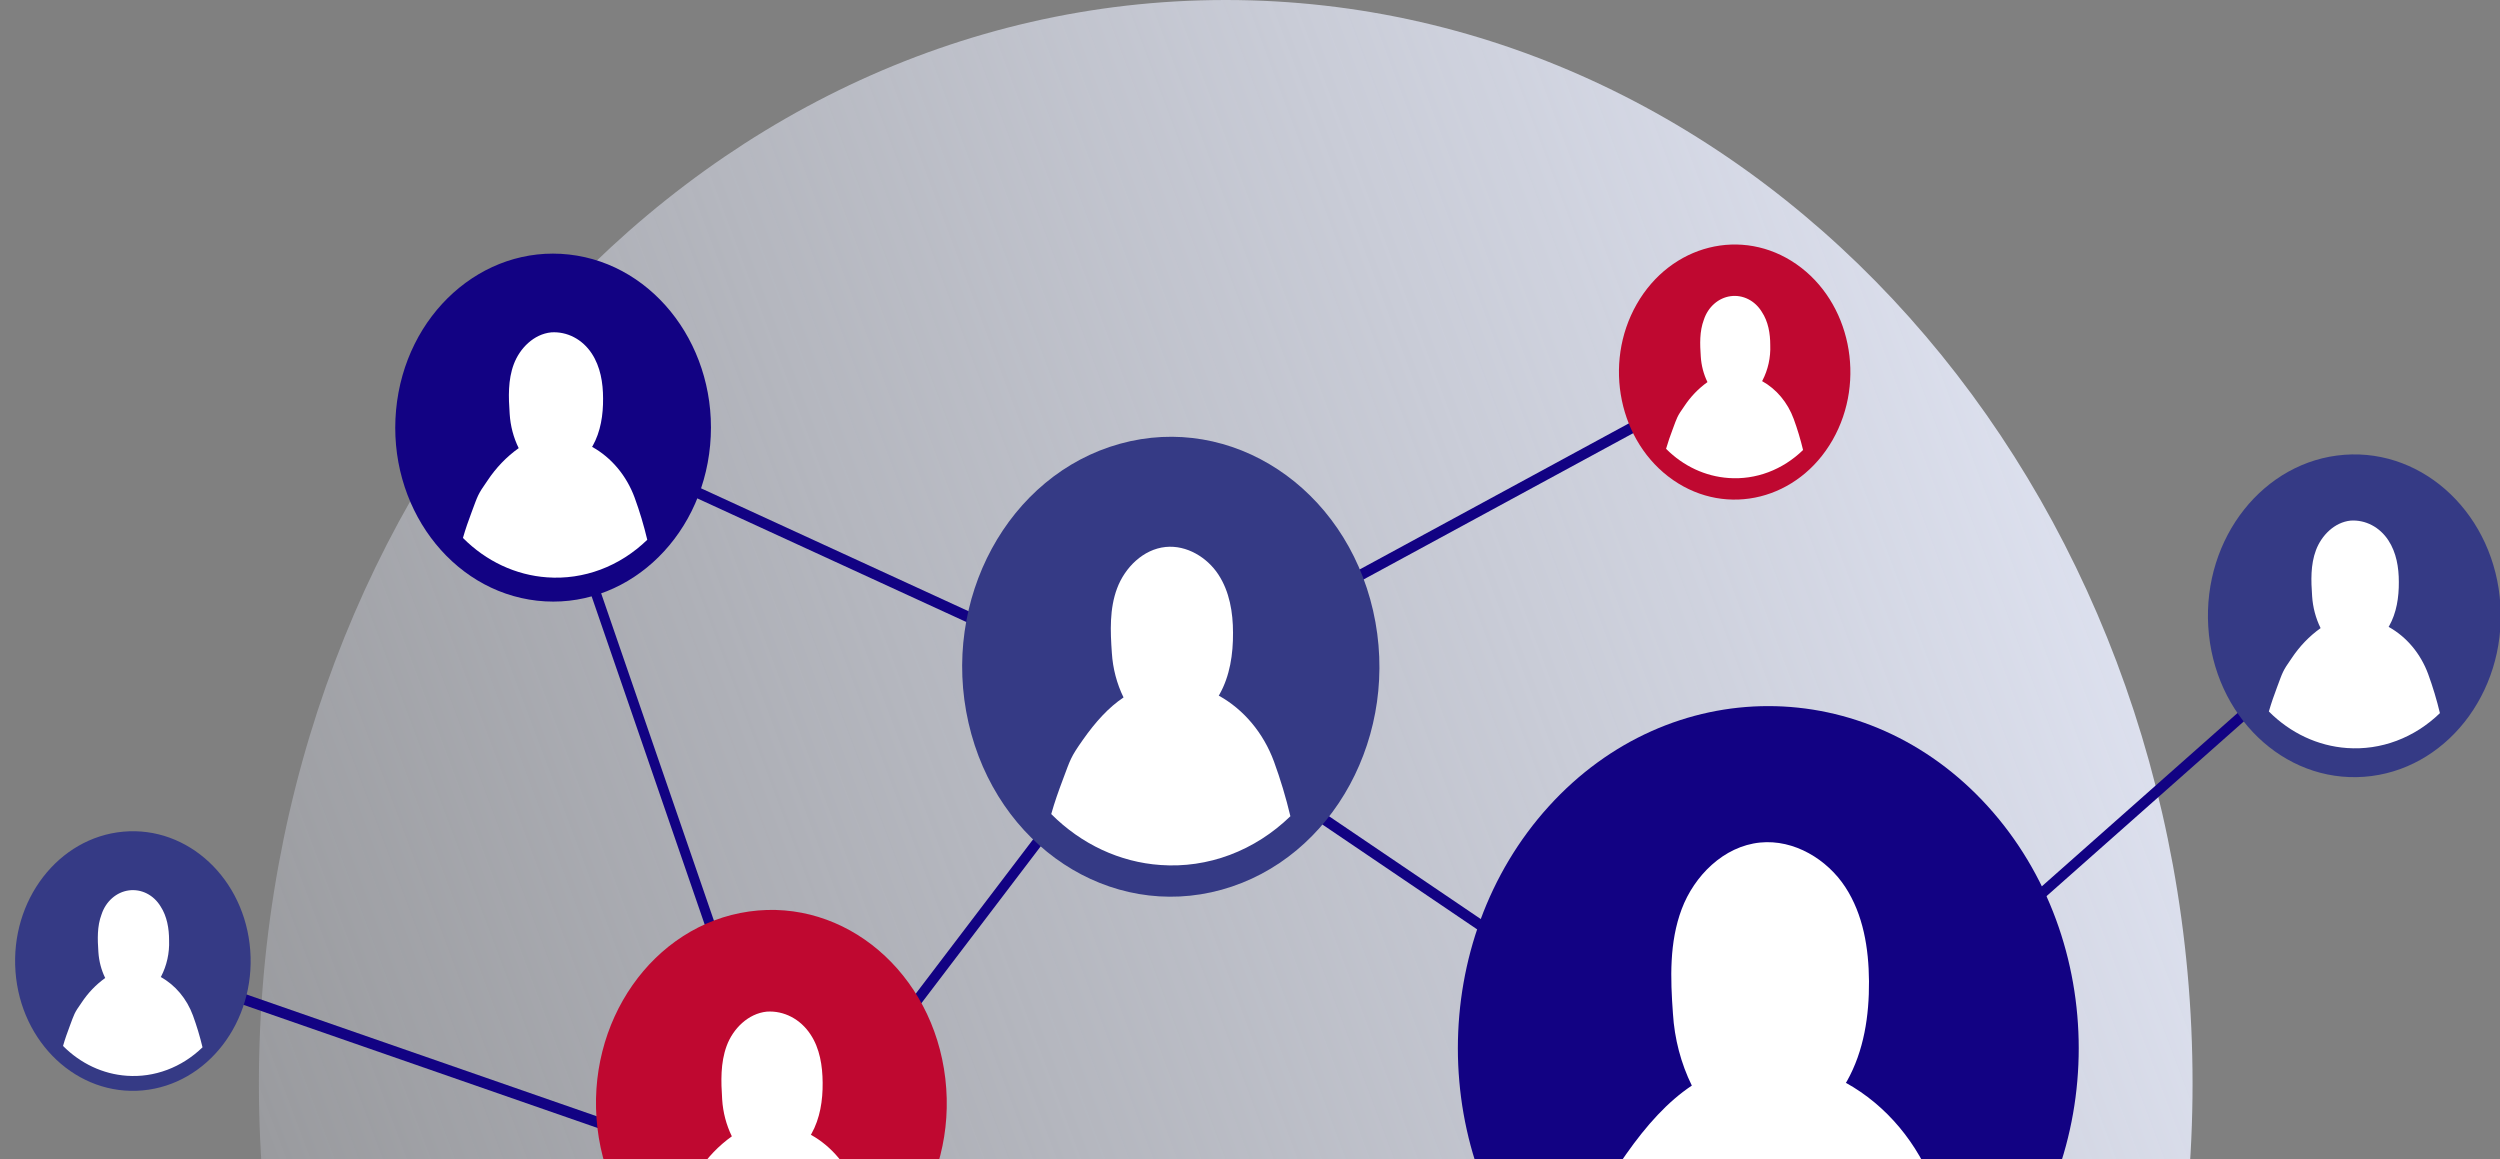 <svg width="317" height="147" viewBox="0 0 317 147" fill="none" xmlns="http://www.w3.org/2000/svg">
<rect x="0" y="0" width="317" height="147" fill="#808080" stroke="none"/>
<g clip-path="url(#clip0_3_2)">
<path d="M155.422 274.776C223.129 274.776 278.016 213.267 278.016 137.388C278.016 61.511 223.129 0 155.422 0C87.716 0 32.828 61.511 32.828 137.388C32.828 213.267 87.716 274.776 155.422 274.776Z" fill="url(#paint0_linear_3_2)"/>
<path d="M144.875 88.181L99.638 147.668L100.598 148.556L145.836 89.069L144.875 88.181Z" fill="#120283"/>
<path d="M17.028 121.15L16.651 122.468L99.782 151.377L100.159 150.059L17.028 121.15Z" fill="#120283"/>
<path d="M18.067 138.265C26.287 137.523 32.405 129.577 31.732 120.517C31.059 111.456 23.85 104.714 15.63 105.455C7.41 106.197 1.292 114.142 1.965 123.203C2.638 132.262 9.847 139.006 18.067 138.265Z" fill="#353A85"/>
<path d="M68.727 53.459L67.555 53.95L99.618 147.033L100.79 146.543L68.727 53.459Z" fill="#120283"/>
<path d="M69.884 53.184L69.401 54.459L145.117 89.25L145.6 87.975L69.884 53.184Z" fill="#120283"/>
<path d="M219.676 46.556L143.493 87.893L144.046 89.132L220.23 47.795L219.676 46.556Z" fill="#120283"/>
<path d="M145.687 88.027L145.032 89.204L225.118 143.469L225.775 142.292L145.687 88.027Z" fill="#120283"/>
<path d="M298.143 77.637L225.055 142.362L225.839 143.44L298.927 78.713L298.143 77.637Z" fill="#120283"/>
<path d="M154.905 112.817C169.073 108.893 177.67 93.051 174.109 77.436C170.548 61.821 156.176 52.344 142.01 56.269C127.842 60.194 119.244 76.035 122.806 91.65C126.367 107.265 140.739 116.743 154.905 112.817Z" fill="#353A85"/>
<path d="M299.782 98.497C310.012 97.734 317.743 87.975 317.051 76.7C316.359 65.425 307.505 56.903 297.276 57.666C287.048 58.429 279.316 68.187 280.008 79.463C280.699 90.738 289.553 99.26 299.782 98.497Z" fill="#353A85"/>
<path d="M90.045 56.454C91.164 44.333 83.157 33.507 72.16 32.274C61.163 31.04 51.341 39.867 50.222 51.988C49.103 64.109 57.111 74.935 68.108 76.168C79.104 77.402 88.926 68.576 90.045 56.454Z" fill="#120283"/>
<path d="M232.374 55.789C236.689 48.23 234.628 38.246 227.771 33.49C220.912 28.733 211.855 31.005 207.538 38.564C203.223 46.123 205.285 56.108 212.143 60.864C219.001 65.621 228.058 63.349 232.374 55.789Z" fill="#BF0830"/>
<path d="M252.054 163.601C267.426 146.656 267.426 119.186 252.054 102.242C236.682 85.298 211.759 85.298 196.387 102.242C181.014 119.186 181.014 146.656 196.387 163.601C211.759 180.544 236.682 180.544 252.054 163.601Z" fill="#120283"/>
<path d="M100.652 164.201C112.833 162.473 121.435 150.185 119.867 136.76C118.298 123.333 107.151 113.85 94.969 115.58C82.788 117.309 74.185 129.596 75.754 143.022C77.324 156.449 88.47 165.932 100.652 164.201Z" fill="#BF0830"/>
<path d="M16.072 136.406C17.81 136.531 19.553 136.276 21.201 135.656C22.85 135.037 24.372 134.066 25.68 132.799C25.352 131.427 24.946 130.079 24.466 128.764C23.687 126.646 22.236 124.911 20.383 123.886L20.43 123.815C21.152 122.424 21.503 120.836 21.44 119.236C21.44 117.74 21.182 116.197 20.365 114.937C19.931 114.221 19.325 113.651 18.614 113.291C17.904 112.932 17.116 112.798 16.34 112.902C15.564 113.006 14.83 113.346 14.218 113.883C13.607 114.421 13.143 115.132 12.877 115.943C12.304 117.463 12.365 119.101 12.476 120.719C12.549 121.872 12.843 122.993 13.339 124.011C12.174 124.843 11.158 125.902 10.342 127.138C9.389 128.488 9.429 128.551 8.831 130.146C8.537 130.935 8.247 131.724 7.993 132.627C10.217 134.865 13.067 136.197 16.072 136.406Z" fill="white"/>
<path d="M69.376 73.208C71.673 73.374 73.977 73.039 76.156 72.222C78.335 71.404 80.346 70.12 82.074 68.444C81.644 66.629 81.109 64.847 80.474 63.107C79.444 60.308 77.526 58.017 75.077 56.661C75.077 56.626 75.12 56.598 75.138 56.566C76.173 54.727 76.488 52.596 76.47 50.516C76.47 48.542 76.133 46.497 75.037 44.828C74.454 43.939 73.678 43.228 72.779 42.758C71.88 42.289 70.888 42.078 69.895 42.144C67.686 42.361 65.909 44.161 65.154 46.166C64.398 48.171 64.477 50.358 64.627 52.481C64.72 54.002 65.11 55.483 65.77 56.823C64.229 57.919 62.885 59.318 61.805 60.952C60.548 62.74 60.599 62.823 59.807 64.927C59.42 65.965 59.034 67.034 58.701 68.211C61.639 71.168 65.405 72.931 69.376 73.208Z" fill="white"/>
<path d="M96.685 161.691C99.156 161.868 101.634 161.506 103.978 160.625C106.322 159.746 108.485 158.365 110.342 156.559C109.878 154.609 109.302 152.692 108.62 150.821C107.512 147.811 105.449 145.348 102.816 143.89C102.833 143.854 102.858 143.823 102.881 143.787C103.993 141.813 104.334 139.516 104.312 137.282C104.295 135.154 103.955 132.94 102.773 131.168C102.146 130.211 101.309 129.444 100.342 128.938C99.374 128.431 98.306 128.204 97.237 128.274C94.862 128.511 92.939 130.446 92.141 132.616C91.342 134.788 91.424 137.129 91.571 139.406C91.673 141.044 92.092 142.641 92.799 144.087C91.143 145.265 89.698 146.771 88.538 148.528C87.184 150.45 87.242 150.537 86.389 152.802C85.971 153.916 85.555 155.068 85.197 156.335C88.362 159.51 92.414 161.399 96.685 161.691Z" fill="white"/>
<path d="M297.593 94.85C299.727 95.004 301.865 94.692 303.887 93.932C305.91 93.173 307.778 91.981 309.382 90.425C308.98 88.741 308.482 87.087 307.892 85.472C306.934 82.874 305.152 80.747 302.878 79.488C302.878 79.46 302.919 79.433 302.933 79.401C303.896 77.696 304.186 75.718 304.172 73.788C304.172 71.949 303.861 70.058 302.843 68.511C302.302 67.685 301.581 67.022 300.746 66.586C299.909 66.149 298.989 65.952 298.066 66.012C296.017 66.217 294.37 67.887 293.668 69.75C292.967 71.613 293.038 73.638 293.178 75.608C293.271 77.022 293.637 78.399 294.252 79.646C292.822 80.664 291.574 81.963 290.571 83.478C289.407 85.136 289.454 85.215 288.719 87.169C288.361 88.128 288.004 89.123 287.692 90.216C290.418 92.957 293.91 94.592 297.593 94.85Z" fill="white"/>
<path d="M147.15 109.683C150.129 109.898 153.118 109.462 155.945 108.401C158.772 107.339 161.38 105.673 163.622 103.498C163.061 101.143 162.367 98.83 161.542 96.571C160.203 92.939 157.715 89.965 154.536 88.203C154.561 88.161 154.587 88.12 154.616 88.081C155.959 85.713 156.367 82.926 156.346 80.226C156.346 77.656 155.908 75.012 154.487 72.845C153.065 70.678 150.475 69.091 147.808 69.355C144.943 69.644 142.637 71.976 141.656 74.578C140.674 77.179 140.789 80.025 140.983 82.788C141.106 84.765 141.612 86.691 142.465 88.436C140.581 89.691 138.913 91.531 137.32 93.796C135.725 96.062 135.758 96.224 134.73 98.959C134.225 100.301 133.727 101.691 133.297 103.222C137.114 107.05 142 109.329 147.15 109.683Z" fill="white"/>
<path d="M219.196 60.612C220.904 60.734 222.615 60.483 224.234 59.873C225.852 59.263 227.347 58.307 228.629 57.06C228.308 55.718 227.911 54.4 227.439 53.113C226.675 51.034 225.252 49.332 223.433 48.325C223.446 48.3 223.461 48.277 223.476 48.254C224.187 46.891 224.53 45.333 224.468 43.762C224.468 42.29 224.218 40.778 223.394 39.538C222.966 38.839 222.37 38.283 221.674 37.933C220.977 37.583 220.207 37.452 219.447 37.555C218.688 37.657 217.969 37.989 217.37 38.514C216.77 39.039 216.314 39.736 216.053 40.529C215.49 42.017 215.548 43.644 215.659 45.218C215.73 46.35 216.018 47.453 216.507 48.451C215.363 49.264 214.365 50.302 213.564 51.514C212.629 52.844 212.668 52.904 212.081 54.471C211.791 55.236 211.505 56.05 211.257 56.91C213.444 59.106 216.244 60.412 219.196 60.612Z" fill="white"/>
<path d="M222.094 172.029C226.915 172.378 231.751 171.675 236.325 169.958C240.899 168.243 245.121 165.548 248.747 162.031C247.839 158.223 246.715 154.481 245.381 150.829C243.22 144.955 239.197 140.148 234.058 137.301C234.097 137.235 234.148 137.171 234.184 137.104C236.357 133.248 237.019 128.772 236.988 124.406C236.954 120.254 236.272 115.98 233.98 112.474C231.688 108.969 227.494 106.404 223.182 106.834C218.548 107.296 214.82 111.069 213.238 115.276C211.655 119.484 211.805 124.075 212.129 128.524C212.324 131.72 213.142 134.834 214.524 137.653C211.476 139.681 208.794 142.655 206.204 146.336C203.57 150.083 203.678 150.26 202.018 154.676C201.202 156.852 200.393 159.099 199.691 161.569C205.86 167.766 213.764 171.455 222.094 172.029Z" fill="white"/>
</g>
<defs>
<linearGradient id="paint0_linear_3_2" x1="267.881" y1="6.021" x2="-72.939" y2="134.44" gradientUnits="userSpaceOnUse">
<stop stop-color="#E3E7F6"/>
<stop offset="1" stop-color="#E3E7F6" stop-opacity="0"/>
</linearGradient>
<clipPath id="clip0_3_2">
<rect width="317" height="147" fill="white"/>
</clipPath>
</defs>
</svg>
